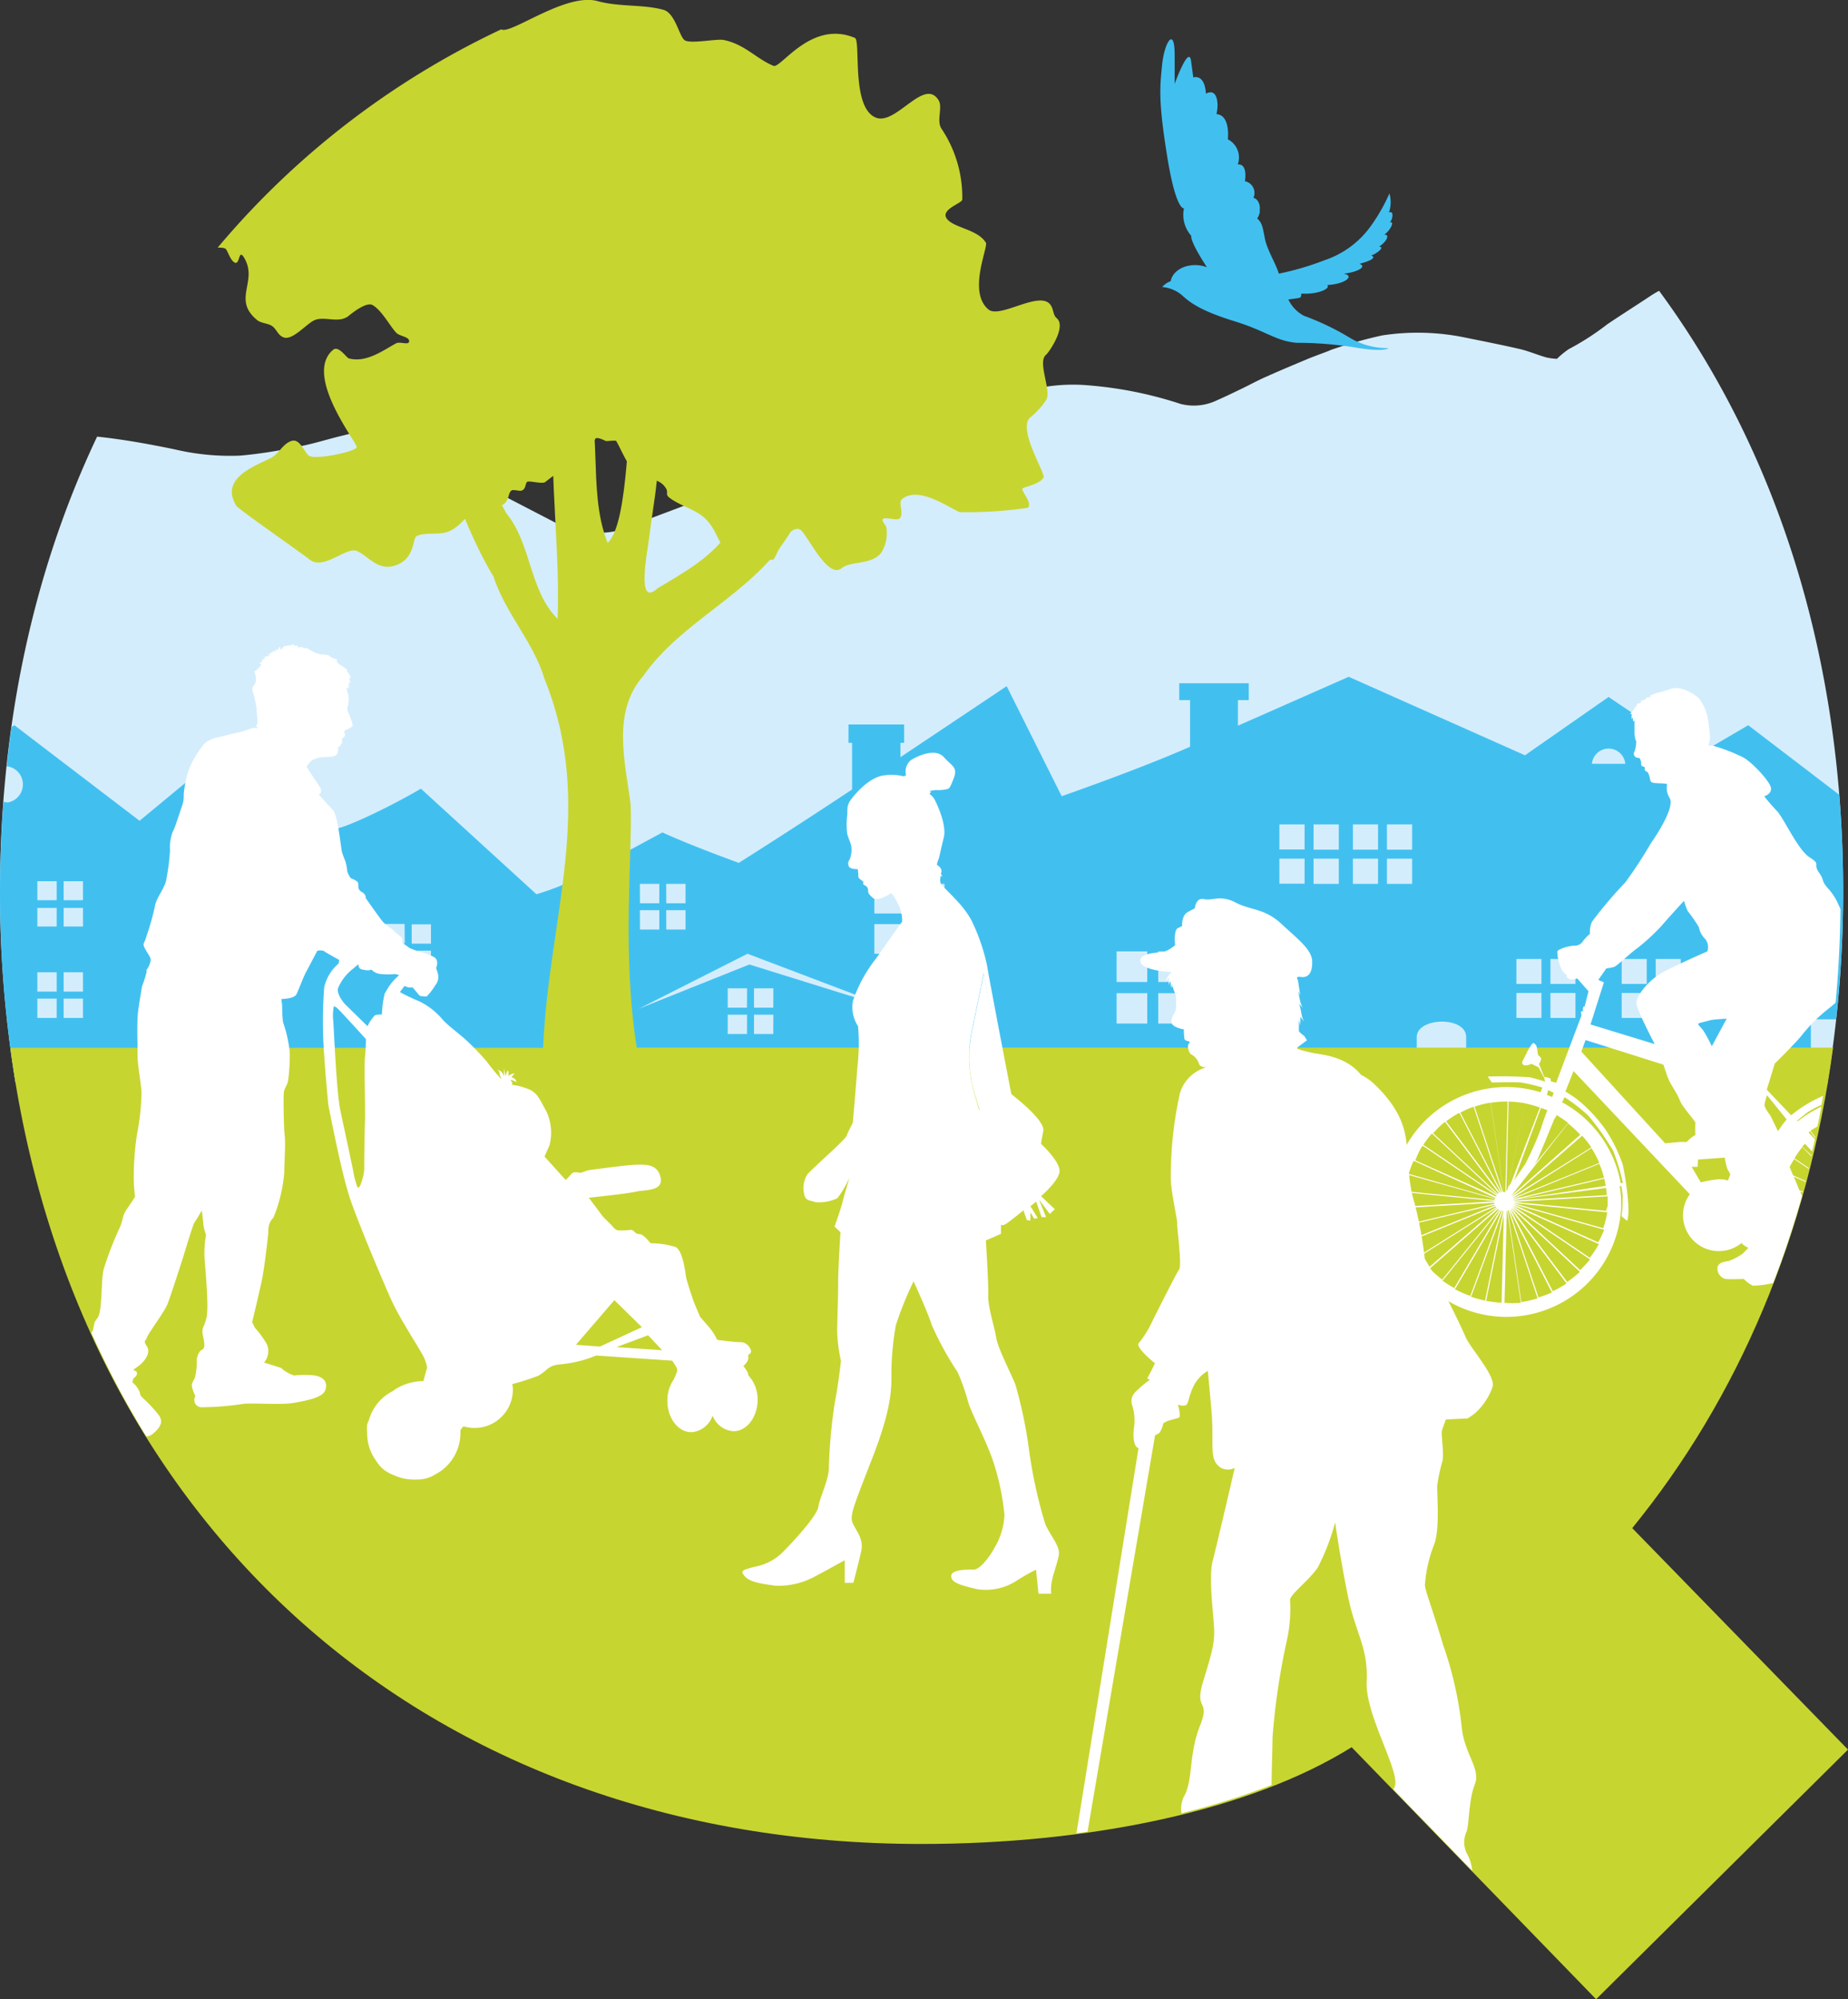 <svg xmlns="http://www.w3.org/2000/svg" viewBox="0 0 201.53 217.99"><rect x="0" y="0" width="201.53" height="217.99" fill="#333333" stroke="none"/><defs><style>.cls-1{isolation:isolate;}.cls-2{fill:#d4edfc;}.cls-3{fill:#41c0f0;}.cls-4,.cls-5{fill:#c7d530;}.cls-5{mix-blend-mode:multiply;}.cls-6{fill:#fff;}</style></defs><title>Quartier_2030_Zeichen</title><g class="cls-1"><g id="Ebene_2" data-name="Ebene 2"><g id="Ebene_1-2" data-name="Ebene 1"><path class="cls-2" d="M180.93,31.71a11.89,11.89,0,0,0-1.08.65c-1.51,1-3.09,2-4.57,3a28.63,28.63,0,0,1-4.2,2.71,9.07,9.07,0,0,0-1.29,1.06,7,7,0,0,1-1.14-.15c-1-.28-1.92-.69-2.91-.92-2-.46-3.93-.84-5.9-1.24a25.54,25.54,0,0,0-9.14-.24,49.27,49.27,0,0,0-5.6,1.59l-.17.08c-.8.31-1.62.6-2.42.93-1.45.61-2.91,1.22-4.34,1.86-1,.43-1.89.93-2.83,1.38s-1.73.84-2.61,1.22a5.81,5.81,0,0,1-4,.4,43,43,0,0,0-9.79-2,19.36,19.36,0,0,0-4.81.12,27.69,27.69,0,0,0-5.47,1.76c-1.13.48-2.27,1-3.41,1.44-1.58.64-3.18,1.22-4.73,1.92-3,1.37-6,2.8-9,4.18a5.29,5.29,0,0,1-1.67.51,26.28,26.28,0,0,1-3.43.18,19.39,19.39,0,0,0-7.95,1.47c-3.43,1.42-6.94,2.65-10.39,4-1.91.75-3.84.44-5.77.22a2,2,0,0,1-.59-.25c-3.71-1.92-7.41-3.85-11.13-5.75-2.62-1.33-5.27-2.61-7.9-3.9a11.81,11.81,0,0,0-1.12-.44,7,7,0,0,0-4-.05c-1.78.41-3.53,1-5.31,1.3a49.67,49.67,0,0,1-6.05.93A26.32,26.32,0,0,1,19.05,49c-2.8-.58-5.62-1.09-8.46-1.39C3.73,62.07,0,78.84,0,97.22a127.34,127.34,0,0,0,1.7,20.87H199.28A126.15,126.15,0,0,0,201,97.22C201,71.65,193.78,49.17,180.93,31.71Z"/><path class="cls-3" d="M197.48,114.53v-3.38h2.75A129.36,129.36,0,0,0,201,97.22c0-3.58-.15-7.1-.43-10.56l-9.92-7.58-5.7,3.34h0l-1.1-.74L175.42,76l-8.16,5.69h0l-.95.67L147.08,73.8,135,79.13V76.34h1.18V74.5h-7.58v1.84h1.18v5.09c-5.68,2.5-14,5.39-14,5.39l-6-12Q104,78.69,98.2,82.56V81h.4V79H92.53v2h.39v5.09q-6.14,4.07-12.35,8s-5.25-1.9-8.33-3.32L67.18,93.5v-.78h.28V91.66h-4.3v1.06h.28v2.79a28,28,0,0,1-4.94,2L45.9,86c-4.5,2.64-10.61,5.32-9.19,4l-4.24-5.17L26.4,80.25,15.22,89.5,1.57,79.08l-.31.19c-.2,1.42-.37,2.85-.52,4.3l.13,0a2,2,0,0,1,0,3.93,2,2,0,0,1-.49-.07C.14,90.63,0,93.9,0,97.22a127.34,127.34,0,0,0,1.7,20.87H23.9v-3.4c0-1.84,4.67-2,4.67,0v3.4H154.5v-5c0-2.18,5.39-2.32,5.39,0v5h39.39c.2-1.18.37-2.36.53-3.56ZM6.18,111H4.07v-2.11H6.18Zm0-2.87H4.07v-2.11H6.18Zm0-7.1H4.07V99H6.18Zm0-2.87H4.07V96.09H6.18ZM9.05,111H6.94v-2.11H9.05Zm0-2.87H6.94v-2.11H9.05Zm0-7.1H6.94V99H9.05Zm0-2.87H6.94V96.09H9.05Zm16.69,4.65H23v-2.74h2.74Zm0-3.73H23V96.38h2.74Zm3.73,3.73H26.73v-2.74h2.74Zm0-3.73H26.73V96.38h2.74Zm14.67,6.65H42v-2.11h2.12Zm0-2.87H42v-2.11h2.12ZM47,105.77H44.9v-2.11H47Zm0-2.87H44.9v-2.11H47Zm25.65-6.52h2.11v2.11H72.66Zm0,2.87h2.11v2.11H72.66Zm-2.87-2.87H71.9v2.11H69.79Zm0,2.87H71.9v2.11H69.79Zm11.68,13.5H79.36v-2.11h2.11Zm0-2.87H79.36v-2.11h2.11Zm2.87,2.87H82.23v-2.11h2.11Zm0-2.87H82.23v-2.11h2.11Zm-2.61-4.71L69.65,110l11.87-6,16.32,6.19ZM98.58,104H95.35v-3.23h3.23Zm0-4.39H95.35V96.38h3.23ZM103,104H99.74v-3.23H103Zm0-4.39H99.74V96.38H103Zm22.11,12h-3.34V108.3h3.34Zm0-4.53h-3.34v-3.34h3.34Zm4.53,4.53h-3.33V108.3h3.33Zm0-4.53h-3.33v-3.34h3.33Zm12.63-10.72h-2.75V93.63h2.75Zm0-3.73h-2.75V89.9h2.75ZM146,96.38h-2.75V93.63H146Zm0-3.73h-2.75V89.9H146Zm4.28,3.73h-2.74V93.63h2.74Zm0-3.73h-2.74V89.9h2.74ZM154,96.38h-2.75V93.63H154Zm0-3.73h-2.75V89.9H154ZM168.1,111h-2.73v-2.72h2.73Zm0-3.71h-2.73v-2.72h2.73Zm3.71,3.71h-2.73v-2.72h2.73Zm0-3.71h-2.73v-2.72h2.73Zm5.44-24H173.6A1.83,1.83,0,0,1,177.25,83.37ZM179.58,111h-2.73v-2.72h2.73Zm0-3.71h-2.73v-2.72h2.73Zm3.71,3.71h-2.73v-2.72h2.73Zm0-3.71h-2.73v-2.72h2.73Zm6.21-16.45h-4.26v0l4.26-4.46Zm5.46,0H190.7V86.4L195,90.86Z"/><path class="cls-4" d="M115.23,34.69c-.46-.38-.29-1.18-.86-1.65-1.37-1.13-5.38,1.69-6.57.71-2.31-1.9,0-6.83-.29-7.29-.81-1.33-3.05-1.57-4-2.35-1.42-1.17,1.43-1.91,1.43-2.35A13.46,13.46,0,0,0,102.65,14c-.53-.87.17-2.31-.29-3.06-1.56-2.57-4.66,2.79-6.86,1.88-2.72-1.12-1.59-8.41-2.28-8.69-4.76-2-8.07,3.38-8.87,3.05-1.89-.78-3.12-2.35-5.43-2.82-.77-.16-3.71.48-4.29,0s-1-2.93-2.28-3.29C70.14.46,67.55.77,65.2.13c-3.48-1-9.55,3.71-10.54,3.07A91,91,0,0,0,23.74,27c.29,0,.69,0,.87.14s.47,1.1.86,1.41c.74.62.48-1.55,1.14-.47,1.58,2.6-1.34,4.55,1.43,6.82.45.38,1.26.33,1.71.71s.58.94,1.15,1.17c1,.41,2.53-1.51,3.43-1.88,1.09-.45,2.65.41,3.71-.47.35-.29,1.91-1.54,2.58-1.17,1,.56,1.86,2.23,2.57,3,.35.41,1.43.44,1.43.94s-1,0-1.43.24c-1.35.73-3.25,2.16-5.15,1.64-.26-.07-1.11-1.43-1.71-.94C33,40.94,39.11,48.45,38.9,48.79c-.3.49-4.23,1.32-5.14.94-.52-.21-1-2-2-1.64s-1.3,1.39-2.28,1.88c-1.91.94-5.49,2.25-3.72,5.17.23.38,7.26,5.26,8,5.87,1.49,1.23,4-1.4,5.14-.94s2.23,2.13,4,1.65c2.48-.68,2-3.07,2.58-3.29,1-.42,2.41-.06,3.43-.47,1.44-.6,1.84-1.82,3.14-2.35.78-.32,1.79-.15,2.57-.47,1-.42.7-1.28,1.15-1.65.18-.15.9.1,1.14,0,.46-.19.36-.76.57-.94s1.67.28,2,0c1.64-1.34,4.26-2.77,5.44-4.7.16-.27,1.06.2,1.14.24s1.08-.11,1.14,0c.54.87,1.42,3.28,2.58,3.76s2.21.35,2.85,1.41c.26.41-.06.65.29.94,1,.84,2.71,1.29,3.72,2.11,2.41,2,1.1,4.7,6,4.7a6.52,6.52,0,0,0,1.71,0c.25-.2,1.56-3.82,2.86-3.29.73.3,3,5.53,4.58,4.23,1-.8,3.23-.34,4.28-1.64a3.93,3.93,0,0,0,.58-2.82c-.1-.32-.64-.8-.29-.94s1.45.22,1.72,0c.57-.47-.17-1.75.28-2.12,1.81-1.48,5.06.9,6.29,1.41a44.13,44.13,0,0,0,7.43-.47c.59-.48-.81-1.92-.57-2.11s1.84-.44,2.29-1.18c.26-.43-2.91-5.36-1.43-6.58a8,8,0,0,0,1.71-1.88c.64-1-1-4.15,0-4.94C114.36,38.46,116.35,35.61,115.23,34.69Z"/><path class="cls-5" d="M178,166.63c11.58-14.21,19.18-32,21.9-52.39H69.44C67.79,104,69,92.9,68.77,87.69c-.6-4.64-2.07-10.06,1.39-14,4.2-6,11.62-8.84,15.61-15,3.12-4.26-5-4.44-6.08-1-1.93,3-5,4.68-8,6.47-2.35,2.19-1.07-4.07-.89-5.59.47-4,1.51-8.18.63-12.21-1.5-4.54-3.6-7.29-2.33-4.6-.66,2.94-.48,15.38-2.84,17.43-2.36-5.94-.17-13.22-3.13-19,.61-2.8-2.72-5.63-2.06-.81-1.81,9.3.09,18.73-.26,28.1-3.11-3.08-2.83-8.15-5.61-11.54C53.41,52.56,51,49,47.11,48.09,49.46,53,51,58.22,53.82,62.88,55.15,66.94,58.18,70,59.37,74c5.63,13.92.45,26-.14,40.26H1.12c6.85,51.45,44.94,86.81,99.37,86.81,18.33,0,35.81-3.62,46.91-10.55L174.06,218l27.47-27.22Z"/><path class="cls-6" d="M81.51,149.6c-.29-.46-.37-.6-.45-.6s.66-.53.54-1.07a1.23,1.23,0,0,0,0-.22.38.38,0,0,0,.25-.57,1.21,1.21,0,0,0-1.18-.79c-.59,0-2.46-.25-2.46-.25a6.26,6.26,0,0,0-1-1.52l-.87-1-.68-1.62s-.75-2.18-.84-2.7-.35-3-1.21-3.31a9.34,9.34,0,0,0-2.62-.38c-.11,0-.75-1-1.27-1s-.54-.49-.95-.46a8.25,8.25,0,0,1-1.38.05c-.32-.05-.63-.49-.63-.49l-1-1-1.55-2.07s4.2-.43,5.15-.66,3,0,2.68-1.53S70.35,127,69.44,127s-5.33.61-5.33.61l-.78.28s-.66-.14-.87,0-.43.47-.54.55a1.47,1.47,0,0,0-.23.23l-2.31-2.56s.38-.84.55-1.24a5.47,5.47,0,0,0-.35-3.69c-.75-1.35-1-2.07-2-2.44a7.43,7.43,0,0,0-1.78-.46s.15-.21,0-.32-.05-.23,0-.2l.52.23s-.09-.43-.4-.46.23-.49.23-.49a1.37,1.37,0,0,0-.64.23c-.14.17,0-.26-.08-.46s-.23.23-.26.46-.21-.81-.21-.81,0,.69,0,.89-.06-.4-.4-.57l-.35-.17a.59.59,0,0,1,.26.43c0,.26.26.6.17.6a21.86,21.86,0,0,1-1.5-1.81,24.05,24.05,0,0,0-1.87-2c-.86-.89-2.3-1.87-3-2.65a7.66,7.66,0,0,0-2.56-2c-.83-.34-1.58-.72-1.84-.86l-.26-.15.52-.67a1.32,1.32,0,0,0,.46.17H45s.52.61.62.74a.49.49,0,0,0,.36.22.76.76,0,0,0,.22,0,.52.52,0,0,0,.36,0,6.71,6.71,0,0,0,.92-1.21,1.38,1.38,0,0,0,.29-1.17,3.13,3.13,0,0,0-.22-.68s.39-.81-.2-1.2a7.25,7.25,0,0,0-1.8-.65c-.39-.14-.85-.32-.89-.35l-.8-.59s.22-.4-.3-.77-.81-.74-.93-.78a5.36,5.36,0,0,1-.85-.69c-.22-.22-1.9-2.61-1.9-2.61s.1-.37-.46-.69-.21-.88-.44-1.09a2.48,2.48,0,0,0-.73-.39,2.92,2.92,0,0,1-.38-.74,5.61,5.61,0,0,0-.22-1.15c-.16-.36-.34-.9-.37-1s-.4-3.08-.62-3.7S36.55,88.57,36,88s-1.24-1.38-1.24-1.38.58-.16,0-1-1.32-2-1.32-2a2.09,2.09,0,0,1,.58-.71,2.81,2.81,0,0,1,1.3-.35c.75-.06,1.31,0,1.47-.4a.89.89,0,0,0,.06-.64,1.11,1.11,0,0,0,.43-.5,1,1,0,0,0,0-.49s.1,0,.22-.14.14-.25.1-.36-.1-.28,0-.37.89-.34.86-.6a6.35,6.35,0,0,0-.46-1.32c-.19-.39-.11-.39-.09-.7a3,3,0,0,0,.06-1.38,2.57,2.57,0,0,1-.19-.67l.23.15-.15-.24.25.09a2.15,2.15,0,0,0-.11-.25c-.09-.16.18-.07.18-.07a.86.86,0,0,1-.17-.17c0-.08.23-.1.23-.1a1.25,1.25,0,0,1-.11-.22c-.11-.2.11-.33.11-.33a1,1,0,0,0-.31-.51c-.26-.21,0-.21,0-.21a3.58,3.58,0,0,0-.81-.62c-.69-.45-.29-.58-.29-.58l-.53-.17a2.1,2.1,0,0,1-.49-.32l-.41-.07a2.44,2.44,0,0,1-1.07-.21c-.48-.25-.88-.49-.88-.49l-.42,0s.09-.1,0-.1l-.52,0c-.1,0,0-.16,0-.16h-.34c-.23,0-.09-.16-.13-.16s-.24.1-.44.13l-.63.09s-.33.43-.36.38-.07-.37-.14-.3a1.15,1.15,0,0,0-.16.29c-.06.12-.23-.11-.23-.11V71l-.38,0,.07.08a3.17,3.17,0,0,1-.36.16c-.05,0,.18.15.18.15l-.47-.07c-.06,0,.32.17.32.17l-.77.19.28.06a2.57,2.57,0,0,1-.42.26c-.06,0,.11.1.11.1l-.37.24.26.09a3.19,3.19,0,0,1-.53.62c-.16.07-.36.27-.29.27h.07s.3.84,0,1.28-.28.48-.22.79.15.41.19.75a9.23,9.23,0,0,1,.25,1.23c-.06.18.14,1.32.08,1.47s-.14.36-.14.36.24.2.13.2a2.1,2.1,0,0,0-.57,0,14.42,14.42,0,0,1-1.52.48c-.69.11-1.47.36-2.1.5a3,3,0,0,0-1.66.78,12.38,12.38,0,0,0-1.45,2.33,8.76,8.76,0,0,0-.61,2.2c-.24,1.19,0,1.32-.3,2.17s-.79,2.46-1,2.77a5,5,0,0,0-.32,2.13,25.73,25.73,0,0,1-.39,3.08c-.11.93-1.14,2.09-1.26,3A27.24,27.24,0,0,1,16,102c-.26,1-.55.81-.13,1.54s.58.87.56,1.2a2.49,2.49,0,0,1-.43,1s-.08.09,0,.2a11.81,11.81,0,0,1-.52,1.63c0,.11-.3,1.7-.43,2.81S15,113.71,15,115s.35,2.77.44,4.16a27.28,27.28,0,0,1-.52,4.63,31.6,31.6,0,0,0-.33,4.92,15.72,15.72,0,0,0,.14,1.79s-.39.61-.91,1.36-.37,1.14-.76,2a35,35,0,0,0-1.77,4.59c-.28,1.21-.13,4.48-.61,5.18s-.31.41-.47,1.07c-.1.43-.1.48-.25.62a99.16,99.16,0,0,0,6,11.32,1.38,1.38,0,0,0,.63-.23c1.25-1,1.08-1.62.69-2.15a14.19,14.19,0,0,0-1.61-1.73c-.55-.51-.27-.39-.5-.89a3,3,0,0,0-.74-.92l.12-.42s.53-.33.36-.68-.75,0,.05-.56,1.52-1.52,1.07-2.23-.16-.53,0-1,1.87-2.74,2.22-3.59S20,137,20,137s1.05-3.53,1.23-3.74S22,132,22,132s.14.91.18,1.55a5.16,5.16,0,0,0,.29,1.1,11.2,11.2,0,0,0-.17,2.45c.11,1.52.49,5.41.22,6.58s-.58,1-.38,2,.22,1.34-.13,1.51-.49.75-.56,1a7,7,0,0,1-.2,2.06c-.3.56-.4.68-.27,1.14a5.19,5.19,0,0,0,.33.85.79.79,0,0,0,.66,1.21,31.52,31.52,0,0,0,4.64-.38c1.28-.1,4.16.15,5.52-.11s3.08-.55,3.36-1.41-.22-1.39-1.15-1.56a10.33,10.33,0,0,0-2.28,0,4.52,4.52,0,0,1-1.13-.59c-.4-.29.14-.1-.94-.45s-1.2-.36-1.2-.36a1.93,1.93,0,0,0,.32-2,10.14,10.14,0,0,0-1.28-1.77c-.09-.14-.33-.65-.33-.65s.92-3.84,1.12-4.89.59-4.13.65-5.07a1.89,1.89,0,0,1,.55-1.44A16.44,16.44,0,0,0,31,127.85c0-1.08.16-3.14.05-4s-.15-3.92-.11-4.59.3-.65.48-1.43a19.3,19.3,0,0,0,.17-3.17,13.93,13.93,0,0,0-.72-3.18,13.67,13.67,0,0,1-.1-1.65c0-.38-.09-.84-.09-.88s1.4,0,1.66-.55.72-1.8,1-2.33,1.16-2.2,1.24-2.35.73-.07.77,0S37,104.68,37,104.68l-.07.38a4.84,4.84,0,0,0-1.57,2.57,48.29,48.29,0,0,0-.07,6.44c.05,1.09.46,6.26.56,6.66s1.39,7.29,2.38,10.14,3.59,9,4.5,11,3.28,5.58,3.54,6.23a5.12,5.12,0,0,1,.31,1l-.41,1.49a6,6,0,0,0-3.12.93l-.14.13a5.08,5.08,0,0,0-2.69,3.24,1.73,1.73,0,0,0-.18.47,3.68,3.68,0,0,0,0,.82v.06a5.06,5.06,0,0,0,1,3.08,3.67,3.67,0,0,0,.9,1,4.62,4.62,0,0,0,1.09.57,5.08,5.08,0,0,0,2.07.44,2.17,2.17,0,0,0,.36,0,3.7,3.7,0,0,0,2.05-.58,5.09,5.09,0,0,0,2.7-4.5c0-.11,0-.21,0-.31a3.1,3.1,0,0,1,.33-.41,4.18,4.18,0,0,0,5.39-4,4.2,4.2,0,0,0-.06-.61,25.78,25.78,0,0,0,2.82-.9c1.11-.62,1-1.17,2.65-1.27a13.31,13.31,0,0,0,3.67-.94l8.29.56a6.89,6.89,0,0,1,.48.75c.17.31,0,.62-.31,1.31a4,4,0,0,0-.69,2.32c0,1.89,1.18,3.42,2.62,3.42a2.63,2.63,0,0,0,2.31-1.82A2.6,2.6,0,0,0,80,156.06c1.44,0,2.62-1.54,2.62-3.43a3.87,3.87,0,0,0-1-2.65A1.48,1.48,0,0,0,81.51,149.6ZM39.8,115.29c-.11,1,.06,5.67,0,7.09s-.08,4.49-.08,5.15a6.2,6.2,0,0,1-.43,1.73c-.29.52-.38,0-.38,0a9.93,9.93,0,0,1-.37-1.44c-.12-.69-1-4.75-1.42-6.71s-.69-8.55-.77-9.71a5.45,5.45,0,0,1,.06-1.69,1.53,1.53,0,0,1,.49.34c.31.29,3,3.25,3,3.25A17.73,17.73,0,0,1,39.8,115.29Zm2.16-7a12.71,12.71,0,0,0-.26,1.53l-.06.81a1.92,1.92,0,0,0-.77.09,4.53,4.53,0,0,0-.79,1.18l-2.47-2.42s-.91-1-.75-1.71a5.18,5.18,0,0,1,1.57-2.08c.54-.46.65-.54.65-.54s0,.45.33.54.84.18,1,.06.27.38,1.11.46a7.71,7.71,0,0,0,1.58,0l.44.12A5.93,5.93,0,0,0,42,108.29Zm20.85,38.35L67,141.77,70,144.72l-4.57,2.11Zm4.42.25,3.45-1.29,1.53,1.63Z"/><path class="cls-6" d="M159.91,202a2.79,2.79,0,0,1,.05-2.34c.26-.87.21-3.42.88-5.11s-1.19-3.31-1.45-6.35a39.66,39.66,0,0,0-2-8.8c-1.14-3.85-1.94-5.86-2-6.54a14.88,14.88,0,0,1,1-4.43c.65-1.6.31-5.48.34-6.43a20.11,20.11,0,0,1,.59-2.75c.16-.92-.18-2.82-.08-3.23.05-.16.23-.68.43-1.23.79-.05,1.58-.08,2.38-.12.36-.24.67-.45.8-.56a7,7,0,0,0,1.93-2.91c.33-1.24-2.61-4.38-3-5.53a81,81,0,0,0-4.4-8.4,45.36,45.36,0,0,0-1.12-6.1c-.69-2.09-.69-4.8-.9-6.68s-1-3.9-3.48-6.27a5.59,5.59,0,0,0-1.44-1c-1.66-2.05-4.26-2.21-5.14-2.38a14.58,14.58,0,0,1-1.79-.46l-.08-.12,1.1-.83-.3-.47s-.58-.42-.58-.53v-1.24l.15.66,0-.24a5.76,5.76,0,0,0,0-.74l.42.53a2.61,2.61,0,0,1-.29-.84,6.3,6.3,0,0,0-.26-1.11l.37.42a5.93,5.93,0,0,1-.24-.66,10.22,10.22,0,0,1-.21-1.14l.21.47-.26-1.69s-.37-.42.34-.32,1.24-.34,1.22-1.66-1.51-2.41-3.36-4.13-3.34-1.46-5-2.33-2.54-.16-3.44-.37-1,1-1,1l-.75.4c-.74.4-.63,1.53-.63,1.53l-.48.24c-.47.24-.29,1.85-.29,1.85a3.94,3.94,0,0,1-1.19.72c-.48.1-2.78.08-2.59,1.06s2.92,1.12,3.43,1.16a2.3,2.3,0,0,0-.6.76l-.07.27.4-.47a1.27,1.27,0,0,0-.07.51v.36l.17-.55s.06.64.08.76v.12l.1-.57a0,0,0,0,1,0,0v.47l.07-.1a9.16,9.16,0,0,0,.35,1,8.67,8.67,0,0,1,0,1.48c-.08.45-.5.79-.48,1.4s1.35.8,1.35.8a8.22,8.22,0,0,0,.06,1c.05.39.81.21.52.5s0,1.13.2,1.21a1.82,1.82,0,0,1,.86,1c.07.31.41.43.82.43a4.19,4.19,0,0,0-2.88,2.8,41.72,41.72,0,0,0-1,9.46c.07,1.6.77,4.59.7,4.8s.55,4.52.2,5-2.92,5.64-2.92,5.64a10.83,10.83,0,0,1-1.46,2.36c-.44.32,1.19,1.79,1.75,2.2-.4.9-.85,1.67-.85,1.67l.3.14a11.72,11.72,0,0,0-1.52,1.28,1.37,1.37,0,0,0-.39,1.56,5.62,5.62,0,0,1,.14,2.61c-.14,2,.53,2,.53,2l-6.77,42,1.21-.17,7.36-43.21.35-.19c.35-.18.56-1.14.56-1.14l.28-.16c.28-.17,1.21-.33,1.44-.47s-.14-1.4-.14-1.4a1.38,1.38,0,0,0,.8.09c.37-.09.28-.69.84-1.95a4,4,0,0,1,1.63-1.82l.37,4.05c.38,4.06-.37,5.6,1.07,6.53a1.62,1.62,0,0,0,1.49,0c-.46,2-2,8.59-2.39,10.1-.52,1.79.15,6.4.15,7.71s-.15,2.06-1.19,5.43.83,1.9-.36,4.89-.77,5.59-1.6,7.43a3.11,3.11,0,0,0-.42,2.1,79.27,79.27,0,0,0,9.83-3.08c0-1.3.1-4,.1-5.15a75.07,75.07,0,0,1,1.55-10.54,15.81,15.81,0,0,0,.36-4.51c.1-.65,2-2.06,3-3.47A23.82,23.82,0,0,0,145.6,166s.62,4.34,1.44,8.25,2.17,5.38,2,9.13,3.92,10.15,3,11.57a1.42,1.42,0,0,0-.08.18l8.59,8.86A4.78,4.78,0,0,0,159.91,202Z"/><path class="cls-6" d="M107.29,106.14s-.9,4.44-1.27,6.19a13.7,13.7,0,0,0,0,5.91c.48,1.78.82,2.81.82,2.81l2.89-1.75Z"/><path class="cls-6" d="M114,166.22a51.56,51.56,0,0,1-1.78-8.11,48.8,48.8,0,0,0-1.48-7.11c-.48-1.24-1.91-3.94-2.1-5.14s-.92-3.35-.87-4.6-.26-6-.26-6l1.65-.72,0-1s.15.17.57-.1,1.88-1.46,1.88-1.46l.37,1.06.39.05,0-.87.42.67.38-.07-.8-1.29.63-.5.59,1.69.49,0-.77-1.91,1.17,1.56.55-.51-1.5-1.43s1.76-1.49,2-2.57-2-3.13-2-3.13,0-.14.24-1.39-3.49-4-3.49-4.06-2.27-11.75-2.64-14a20.87,20.87,0,0,0-1.74-5,10.65,10.65,0,0,0-1.65-2.17c-.26-.3-1.24-1.27-1.55-1.61s-.1-1-.1-1l.18.1a2.89,2.89,0,0,1-.14-.27.8.8,0,0,1,0-.26l.09.11a.55.55,0,0,1-.07-.28c0-.31-.49-.6-.49-.6a2.71,2.71,0,0,1,.17-.59c.1-.19.21-.91.58-2.37s-.88-4-1.11-4.34a2.78,2.78,0,0,0-.46-.45c.35-.25,0-.28,0-.28a3.44,3.44,0,0,1,.75-.12,4.59,4.59,0,0,0,1.14-.09c.26-.08.31,0,.77-1.2s-.17-1.29-1.08-2.3-2.82-.17-3.61.34a1.62,1.62,0,0,0-.51,1.65l-.29.1a5.09,5.09,0,0,0-2.1-.1c-1.61.17-3.21,2.05-3.69,2.74s-.25,1.2-.36,1.76a8.63,8.63,0,0,0,0,1.69c0,.4.44,1.17.47,1.6a2.75,2.75,0,0,1-.17,1.35c-.11.24-.24.28-.13.71s1,.37,1,.37a4.42,4.42,0,0,1,.06.79c0,.3.57.49.55.64s-.08.22.14.33a.6.6,0,0,1,.38.56c0,.24,0,.37.53.83s2-.54,2-.54l.16.2A7.89,7.89,0,0,1,98,98.7a3.9,3.9,0,0,1,.38,1.8s-1.57,2.19-2.83,4a15.52,15.52,0,0,0-2.53,4.62,3.8,3.8,0,0,0,.55,2.78,21.36,21.36,0,0,1-.06,4.35c-.12,1.7-.51,6.19-.51,6.19s-.54,1-.67,1.41-3.74,3.56-4.28,4.2a2.81,2.81,0,0,0-.31,2.32c.16.62.75.52,1.19.72a4.75,4.75,0,0,0,2.39-.43,12,12,0,0,0,1.32-2.25s-.65,2.17-.78,2.74-.85,2.6-.85,2.6l.65.62s-.26,3.79-.26,5.69-.1,3.74-.1,5.18a16,16,0,0,0,.41,3.15s-.28,2.58-.69,4.66a56.94,56.94,0,0,0-.63,7c0,1.3-1,3.26-1.15,4.27s-2.94,4-3.85,4.9a5.73,5.73,0,0,1-3.08,1.62c-1.44.39-1.61.44-1.06,1.07s1.94.81,3.33,1a8.22,8.22,0,0,0,4-.86c.79-.39,3.54-1.92,3.54-1.92l0,2.47h.94s.57-2.16.86-3.47-.53-2.16-.91-3,0-1.68,2.2-7.35,2-7.8,2-9.35a31.83,31.83,0,0,1,.48-4.91,37.19,37.19,0,0,1,1.94-4.8s1.5,3.25,2,4.8a33.7,33.7,0,0,0,2.79,5.08,22.45,22.45,0,0,1,1.15,3.23c.32,1.17,1.73,3.75,2.64,6.22a27.52,27.52,0,0,1,1.33,6.1,7.58,7.58,0,0,1-1.09,3.63c-.38.73-1.51,2.38-2.28,2.37s-2.44,0-2.44.71,1,1,2.85,1.43a6.18,6.18,0,0,0,4.4-1,23.19,23.19,0,0,1,2-1.13l.27,2.62,1.39,0a4.54,4.54,0,0,1,.09-1.46c.17-.87.57-1.82.74-2.75S114.57,167.47,114,166.22Zm-8-48a13.7,13.7,0,0,1,0-5.91c.37-1.75,1.27-6.19,1.27-6.19l2.4,13.16-2.89,1.75S106.46,120,106,118.24Z"/><path class="cls-6" d="M176.63,129.34l.19,0s.06.38.14,1a15.66,15.66,0,0,1-.13,2.28l.62.51c.43-1.24-.27-5.15-.48-6.12a16.68,16.68,0,0,0-1.83-3.76,17.07,17.07,0,0,0-2.69-3,11.09,11.09,0,0,0-1.74-1.22l.89-2.24,12.68,13.43a3.91,3.91,0,0,0,5.69,5.28.14.14,0,0,0,0,.11,2.43,2.43,0,0,0,.7.46l-.63.64a6.74,6.74,0,0,1-1.54.8c-.44.07-1.05.13-1.21.67a1.2,1.2,0,0,0,.87,1.28c.43.06,2,0,2,0a4.13,4.13,0,0,0,1,.74,11.16,11.16,0,0,0,2.21-.3c1.19-3.07,2.23-6.24,3.15-9.48l-.2-.48.3.08,0-.1-.38-.11-.62-1.5,1.28.57,0-.1-1.36-.62-.38-.92s.21-.37.5-.85l1.59,1.08,0-.11-1.56-1.06a11.42,11.42,0,0,1,.85-1.21l1,1s0-.08,0-.12l-1-.93a2.27,2.27,0,0,1,.31-.31l.77.83c.11-.44.2-.9.3-1.34l-.69-.73.16-.13.56.75,0-.14-.51-.67c.24-.18.51-.31.76-.47.15-.71.29-1.43.42-2.15a12.88,12.88,0,0,0-2.58,1.59l-.06-.06,0,0s.71-.62,1.26-1a10.16,10.16,0,0,1,1.39-.72c.07-.34.13-.69.19-1a14.55,14.55,0,0,0-3.34,2l-.15.12-2.66-2.79.87-2.84s1.9-1.85,2.88-3a17.52,17.52,0,0,1,2.83-2.87c.31-.24.63-.5.93-.78.31-3.33.49-6.73.53-10.18-.07-.18-.15-.37-.23-.53a6.09,6.09,0,0,0-1.19-1.81c-.74-.89-.27-.73-.94-1.69s.28-.83-1-1.63-2.8-4.25-3.58-5.07-1.38-1.59-1.38-1.59.77-.2.75-.86S191,83,190,82.54a19.34,19.34,0,0,0-3.24-1.24h-.47a2.92,2.92,0,0,0,.19-.87,19.29,19.29,0,0,0-.29-2.35,5.48,5.48,0,0,0-.86-1.86c-.28-.33-1.87-1.52-3.15-1.1a14.34,14.34,0,0,1-1.76.51l.07,0-.55.22.11.12a2.05,2.05,0,0,1-.44.09h-.11v.18s-.51.14-.53.23-.2.1-.2.1h.36a2.12,2.12,0,0,0-.42.14.8.8,0,0,1-.27.06l.12.11a1.9,1.9,0,0,0-.32.38,1.85,1.85,0,0,1-.41.51s-.06.11,0,.11H178s-.07,0-.07.2,0,.33,0,.33l.17-.18s-.05.27,0,.37l.07.09.08-.2s0,.74,0,1.09a4,4,0,0,0,.1,1.07l.09.19a4.07,4.07,0,0,1-.17,1.06.47.47,0,0,0,.09.65.46.46,0,0,0,.36.08l.13.11a1.26,1.26,0,0,1,.12.42c0,.2,0,.36.16.4a1.58,1.58,0,0,1,.27.12.33.33,0,0,0,0,.33.57.57,0,0,0,.27.17,2,2,0,0,1,.24.62c.11.46,0,.58,1,.61s.89.11.89.11a2.08,2.08,0,0,0,.3,1.53c.51,1-1.35,3.89-2.06,4.89a49.06,49.06,0,0,1-2.78,4.26,47.31,47.31,0,0,0-3.63,4.28,2.56,2.56,0,0,0-.24.92,2,2,0,0,0,0,.42,5.47,5.47,0,0,0-.73.76,1.08,1.08,0,0,1-1,.54c-.56,0-1.81.39-1.83.65a4.58,4.58,0,0,0,.55,2.08c.37.45.51.47.51.47s-.16,0,0,.24a.71.71,0,0,0,.58.25,1.76,1.76,0,0,0,.53-.12l1.23,1.4-.42,1.66-.12,0-.07.23v.31l-.22,0,.06.45-2.76,7.33-.6-.18v-.29l-.51-.16-.18,0-.58-1.43s.39-.52.15-.74l-.25-.23s-.13-.91-.18-1-.21-.29-.34-.3-.61.82-.69,1-.5,1-.52,1.06a.32.32,0,0,0,.28.37A1.4,1.4,0,0,0,167,116l.79.38.63,1.2.06.35,1.19.44a.08.08,0,0,1,0,0l-.15-.07a24.26,24.26,0,0,0-2.67-.83,44.8,44.8,0,0,0-4.61-.08l.45.65s2.28-.07,3.2,0a17.87,17.87,0,0,1,2.31.55l-.21.51a12.53,12.53,0,1,0,8.81,12.28A12.16,12.16,0,0,0,176.63,129.34Zm16.07-9.91,2.14,2.64a10,10,0,0,0-.63.81l-.17.26-.16.2c-.08-.17-.72-1.52-.82-1.7a7.14,7.14,0,0,1-.52-.79,1.06,1.06,0,0,1-.11-.44A7.3,7.3,0,0,1,192.7,119.43Zm-4,8.62-.26.67a3.32,3.32,0,0,0-.9-.13h0l-.14,0a11.83,11.83,0,0,0-1.92.34l-1-1.69h.65l.05-.8,2.91-.21a6.81,6.81,0,0,0,.31,1.29A3.06,3.06,0,0,1,188.68,128.05Zm-2.12-16.82c.41-.08,1.72-.15,1.72-.15l-1.62,3s-.44-.9-.56-1.08a6.13,6.13,0,0,0-.41-.68c-.19-.23-.52-.6-.52-.6s.05-.17.15-.17Zm-11.67-4.11-.61-.27.87-1.25a6.08,6.08,0,0,0,.84-.16c.33-.1,1.82-1.55,2.48-2a21.59,21.59,0,0,0,2.79-2.58c.45-.54,2.36-2.63,2.36-2.63a8.75,8.75,0,0,0,.4,1.1,16.5,16.5,0,0,1,1.23,1.77,2.37,2.37,0,0,0,.66,1.26,1.4,1.4,0,0,1,.26,1.38s-2.69,1.17-4.6,2.14-3.12,2.76-3.14,3.45,2,4.52,2,4.52l-7-2.14Zm-2,6.29,8.49,2.68s.4,1.27.63,1.76.91,1.45,1.16,2.14,1.76,2.32,1.7,2.46a12.86,12.86,0,0,0,0,1.31,1.83,1.83,0,0,1-.25.14,6.52,6.52,0,0,0-.72.63,7.47,7.47,0,0,0-.87,0l-1.46.14-9.14-10Zm-3.3,8.51.13-.33h0a12.21,12.21,0,0,1,1.27.85l-3.7,4.59c.13-.2.24-.38.32-.53C168.15,125.38,169.54,121.92,169.54,121.92Zm-4,8.81,9.34-2.21c.06.26.11.52.16.79Zm9.53-1.19a6.87,6.87,0,0,1,.08.78l-10.27.6v0l.55-.13Zm-10.21,1.23h0l9.48-3.87a10.05,10.05,0,0,1,.51,1.52Zm0-.12v0l8.63-5.45a10.75,10.75,0,0,1,.85,1.61Zm-.06-.13s0,0,0,0l7.67-6.68a10.92,10.92,0,0,1,1,1.27Zm-.07-.11,0,0L171,122.5a11.16,11.16,0,0,1,1.33,1.24Zm-.09-.12h0v0h0l.22-.25Zm4.12-11.42.6.29-.16.46-.57-.23Zm-.09,2.18c-.31.84-.59,1.63-.69,2a34.73,34.73,0,0,1-1.73,3.9l-1.2,1.75,2.92-7.89Zm-.8-.31L164.77,129c-.11.16-.21.32-.31.45l1.85-9.14A12.27,12.27,0,0,1,167.84,120.74Zm-3.37-.62a12.51,12.51,0,0,1,1.74.18l-1.91,9.39-.13.18.25-9.75Zm-.16,0-.25,9.87H164l-1.43-9.74A10.09,10.09,0,0,1,164.31,120.12Zm-1.86.13,1.43,9.72h-.08l-3.09-9.3A11.06,11.06,0,0,1,162.45,120.25Zm-1.84.46,3.08,9.28h-.06l-4.47-8.67A10.9,10.9,0,0,1,160.61,120.71Zm-1.54.67,4.45,8.65-.08,0-5.83-7.76A10.9,10.9,0,0,1,159.07,121.38Zm-1.55,1,5.82,7.74-.08.06-7.07-6.61A10.76,10.76,0,0,1,157.52,122.37Zm-1.41,1.27,7.07,6.6-.06,0-8-5.42A11.75,11.75,0,0,1,156.11,123.64Zm-1,1.32,8,5.41a.24.24,0,0,0-.06.09l-8.8-3.94A9.93,9.93,0,0,1,155.07,125Zm-.93,1.65,8.79,4,0,.07L153.62,128A11.59,11.59,0,0,1,154.14,126.61Zm-.55,1.53,9.28,2.59,0,.11-9.59-.94A11.4,11.4,0,0,1,153.59,128.14Zm-.4,2.67c0-.27,0-.53.05-.8l9.59.94V131l-9.63.56C153.19,131.33,153.19,131.07,153.19,130.81Zm0,.89,9.63-.56a.36.36,0,0,0,0,.11l-9.41,2.23A10.58,10.58,0,0,1,153.21,131.7Zm.27,1.88,9.41-2.22,0,.07-9,3.66A10.6,10.6,0,0,1,153.48,133.58Zm.51,1.61,9-3.66.06.09-8.23,5.18A10.1,10.1,0,0,1,154,135.19Zm.87,1.71,8.24-5.19s0,0,.05,0l-7.36,6.41A11.48,11.48,0,0,1,154.86,136.9Zm1,1.36,7.38-6.43.08.06-6.16,7.63A11.06,11.06,0,0,1,155.86,138.26Zm1.38,1.33,6.17-7.65.06,0-5,8.5A10.82,10.82,0,0,1,157.24,139.59Zm1.34.94,5-8.53.08,0-3.44,9.3A11.8,11.8,0,0,1,158.58,140.53Zm1.74.83,3.45-9.32h.06l-2,9.77A12.33,12.33,0,0,1,160.32,141.36Zm1.63.47,2-9.79H164l-.25,10A11.94,11.94,0,0,1,162,141.83Zm2,.22h0l.25-10,.06,0,1.47,10A10,10,0,0,1,163.92,142.05Zm1.83-.1-1.47-10,.06,0,3.19,9.61A11.52,11.52,0,0,1,165.75,142Zm1.89-.44-3.21-9.64,0,0,4.66,9.05A11.23,11.23,0,0,1,167.64,141.51Zm1.58-.66-4.67-9.07,0,0,6.14,8.16A11.67,11.67,0,0,1,169.22,140.85Zm1.59-1-6.16-8.18,0,0,7.49,7A11.1,11.1,0,0,1,170.81,139.85Zm1.44-1.29-7.51-7h0l8.51,5.76A12.38,12.38,0,0,1,172.25,138.56Zm1.07-1.35-8.51-5.77s0,0,0,0l9.4,4.21A10.82,10.82,0,0,1,173.32,137.21Zm.94-1.7-9.4-4.21v0l9.93,2.78A11.35,11.35,0,0,1,174.26,135.51Zm.55-1.56-9.93-2.77v0l10.25,1A10.59,10.59,0,0,1,174.81,134Zm.34-1.91-10.25-1h0l10.27-.6c0,.31,0,.62,0,.93S175.17,131.82,175.15,132Zm-4.9-11.9.18-.47.09,0a17.74,17.74,0,0,1,2.57,2,27.67,27.67,0,0,1,2.68,3.81,22.83,22.83,0,0,1,1.06,3.51l-.24,0A12.58,12.58,0,0,0,170.25,120.14Z"/><path class="cls-3" d="M151.54,24.28c.37-.35.49-1.38-.07-1.1a3.5,3.5,0,0,0,.05-2.09,19.35,19.35,0,0,1-2,3.52,10.17,10.17,0,0,1-5.06,3.76,31,31,0,0,1-5,1.47c-.32-1.08-1.26-2.58-1.5-3.73s-.27-1.8-.86-2.28a2,2,0,0,0,.28-.68h0c0-.1,0-.18,0-.26s0,0,0-.06a1.35,1.35,0,0,0-.17-.83h0a.8.8,0,0,0-.52-.43,1.3,1.3,0,0,0-.93-1.81s.36-1.93-.78-1.83a2.23,2.23,0,0,0-1.08-2.74s.32-2.63-1.25-2.75c.26-.88.21-2.94-1.14-2.23-.15-2.24-1.38-1.76-1.38-1.76l-.24-1.8c-.24-1.81-1.79,2.5-1.79,2.5l0-3.16c0-3.16-1.12-1.4-1.37,1.09s-.41,4,.56,10,1.84,5.64,1.84,5.64a1,1,0,0,0-.06.25h0a3.45,3.45,0,0,0,.84,2.74c-.11.71,1.71,3.43,1.71,3.43a3.7,3.7,0,0,0-2.38-.07c-1.48.52-1.57,1.59-1.57,1.59a2.21,2.21,0,0,0-.93.64,3.78,3.78,0,0,1,2.28,1c.88.8,2.17,1.67,5.61,2.73s4.55,2.18,6.8,2.35a40.19,40.19,0,0,1,6.3.5c3.3.57,3.7.08,3.7.08a8,8,0,0,1-4.13-1.07,28.65,28.65,0,0,0-5.11-2.46,3.92,3.92,0,0,1-1.69-1.77c1.45-.23,1.35-.07,1.42-.65,1.64.13,3.22-.5,2.83-.93,1.93-.1,3.05-1,1.79-1.24,1.35-.13,2.62-.74,1.71-1.07,1.36-.37,1.83-.68,1.29-.92.53-.14,1.57-.94.85-.95.86-.57,1.21-1.37.56-1.31C151.67,25.11,152.14,24,151.54,24.28Z"/></g></g></g></svg>